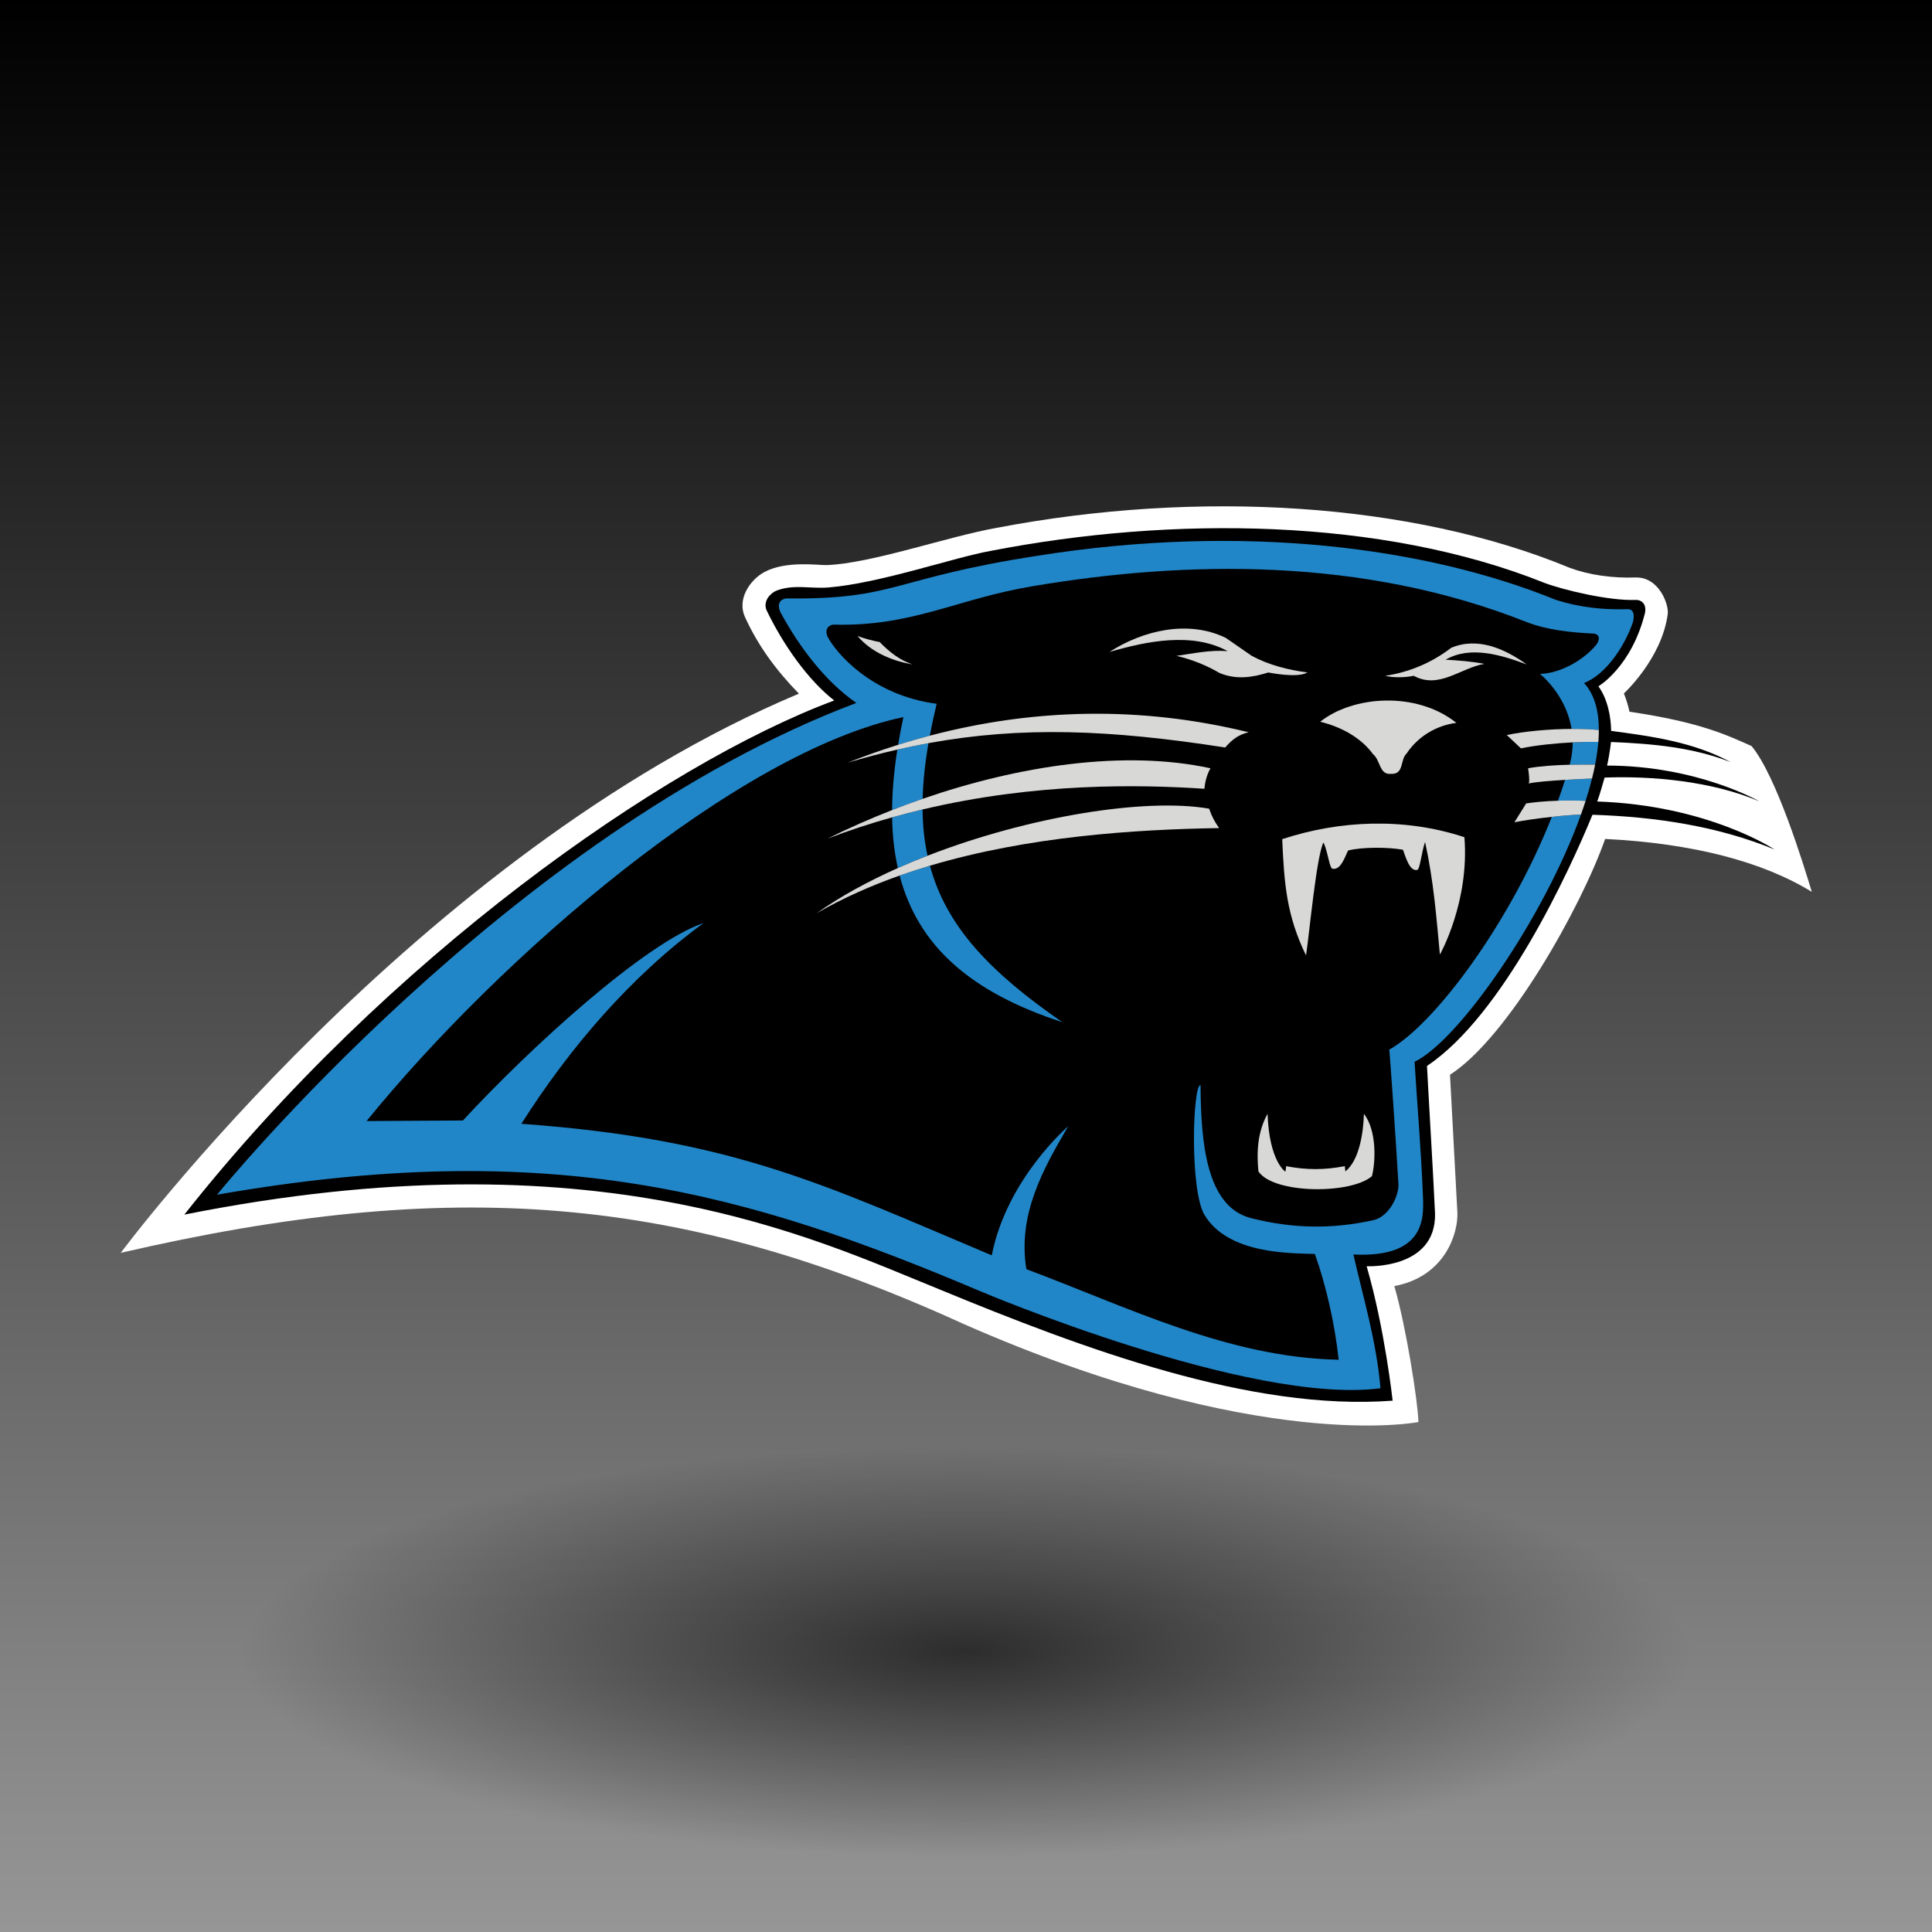 <?xml version="1.0" encoding="UTF-8" standalone="no"?>
<!-- Created with Inkscape (http://www.inkscape.org/) -->
<svg id="svg3837" xmlns:rdf="http://www.w3.org/1999/02/22-rdf-syntax-ns#" xmlns="http://www.w3.org/2000/svg" height="256" width="256" version="1.1" xmlns:cc="http://creativecommons.org/ns#" xmlns:xlink="http://www.w3.org/1999/xlink" xmlns:dc="http://purl.org/dc/elements/1.1/">
 <defs id="defs3839">
  <linearGradient id="linearGradient4389" y2="924.36" gradientUnits="userSpaceOnUse" x2="255.5" gradientTransform="matrix(1.004 0 0 1.004 795.86 -1056)" y1="924.36" x1=".498">
   <stop id="stop4393" offset="0"/>
   <stop id="stop4395" stop-color="#969696" offset="1"/>
  </linearGradient>
  <radialGradient id="radialGradient4421" gradientUnits="userSpaceOnUse" cy="208.25" cx="139" gradientTransform="matrix(1 0 0 .319 0 141.88)" r="85.5">
   <stop id="stop4417" stop-opacity=".652" offset="0"/>
   <stop id="stop4419" stop-opacity="0" offset="1"/>
  </radialGradient>
  <filter id="filter4515" height="1.512" width="1.163" y="-.256" x="-.082">
   <feGaussianBlur id="feGaussianBlur4517" stdDeviation="5.816"/>
  </filter>
 </defs>
 <g id="layer1" transform="translate(0 -796.36)">
  <rect id="rect3845" transform="rotate(90)" height="256" width="256" y="-256" x="796.36" fill="url(#linearGradient4389)"/>
  <path id="path4413" d="m224.5 208.25a85.5 27.25 0 1 1 -171 0 85.5 27.25 0 1 1 171 0z" transform="matrix(1.123 0 0 1 -28.07 806.86)" filter="url(#filter4515)" fill="url(#radialGradient4421)"/>
  <g id="g4704" transform="matrix(.609 0 0 .609 16 863.45)">
   <path id="path4706" fill="#fff" d="m354.83 52.161c-5.396-2.391-11.161-5.195-26.565-7.47-0.251-1.226-0.654-2.546-1.214-3.981 0 0 8.278-7.576 9.542-17.314 0.255-1.956-1.853-8.087-7.055-7.912-4.969 0.167-9.986-0.523-14.218-2.079-34.407-14.252-80.816-17.113-124.79-8.711-10.615 1.885-27.222 7.74-36.923 8.092-1.793 0.064-8.856-1.032-13.576 1.523-3.187 1.728-5.974 5.927-4.214 9.785 2.816 6.163 6.679 11.48 11.733 16.665-83.16 34.994-147.55 121.67-147.55 121.67 72.211-16.709 121.9-12.591 183.39 15.476 64.351 28.317 98.959 21.333 98.959 21.333-0.155-4.649-2.654-20.592-5.244-29.58 11.073-2.074 13.879-11.52 13.719-15.933-0.007-0.255-1.447-27.133-1.609-30.045 12.625-8.126 28.47-36.306 33.758-51.308 19.125 0.956 34.262 4.937 44.965 11.515-1.814-5.99-7.716-25.233-13.107-31.725z"/>
   <g id="g4708">
    <path id="path4710" d="m321.25 64.226c0.472-1.263 1.283-4.047 1.602-5.205 10.323-0.391 23.356 0.769 33.657 5.167 0 0-13.368-7.745-33.117-7.782 0.172-0.634 0.688-3.479 0.855-5.126 9.089 0.359 17.984 1.194 26.059 4.389-8.133-4.396-17.048-5.603-26.025-6.807-0.059-3.013-0.723-6.871-2.772-9.701 0 0 7.229-4.231 10.144-16.012 0.364-2.049-0.929-2.835-2.01-2.782-5.814 0.224-15.727-2.147-19.884-3.71-35.48-14.219-81.29-14.568-120.39-6.977-8.04 1.42-24.157 7.064-35.397 7.976-3.919 0.315-7.418-0.747-11.222 0.659-1.315 0.482-3.072 2.251-2.251 4.256 3.494 7.353 9.055 15.294 14.739 19.668-37.52 13.996-97.549 56.301-141.4 111.87 89.563-17.869 136.77 5.131 164.3 16.272 31.44 12.977 67.773 26.531 98.595 24.211 0 0-1.668-15.486-5.654-29.249 0 0 15.146 0.759 14.881-11.476-0.546-11.507-1.207-21.69-1.75-32.109 16.523-10.996 30.942-42.294 36.004-54.645 13.611 0.423 27.244 2.458 39.604 7.549 0.001 0.002-14.458-9.633-38.576-10.437z"/>
    <g id="g4712" fill="#2186c8">
     <path id="path4714" d="m169.08 78.704c2.108-0.936 4.266-1.826 6.455-2.678-0.676-3.155-1.04-6.49-1.079-10.07-2.192 0.521-4.401 1.091-6.625 1.715 0.064 3.949 0.487 7.618 1.249 11.033z"/>
     <path id="path4716" d="m175.74 51.532c-2.244 0.408-4.5 0.875-6.772 1.396-0.737 4.688-1.113 9.067-1.14 13.161 2.192-0.855 4.406-1.676 6.645-2.448 0.097-3.759 0.52-7.774 1.267-12.109z"/>
     <path id="path4718" d="m204.84 112.22c-15.792-10.913-25.238-20.877-28.777-34.025-2.221 0.661-4.42 1.376-6.595 2.143 4.059 15.477 15.687 25.496 35.372 31.882z"/>
     <path id="path4720" d="m312.71 64.054c1.932-0.064 3.996-0.066 6.011 0.039 0.531-1.661 0.998-3.283 1.391-4.865-1.096 0.047-3.455 0.147-5.863 0.292-0.477 1.512-0.988 3.025-1.539 4.534z"/>
     <path id="path4722" d="m315.91 51.36c0 1.479-0.182 3.037-0.599 4.654-0.025 0.074-0.044 0.138-0.064 0.209 2.143-0.046 3.14-0.007 5.553-0.069 0.329-1.7 0.57-3.337 0.693-4.897-1.602-0.032-3.529 0-5.583 0.103z"/>
     <path id="path4724" d="m327.95 22.379c-5.303 0.182-10.537-0.386-15.658-2.01-28.136-11.448-68.007-16.736-112.84-9.61-31.529 4.853-30.696 9.562-54.542 9.281-1.548 0.118-2.255 1.381-1.248 3.231 3.991 7.325 9.563 14.79 16.387 19.506-75.44 28.457-139.1 107-139.1 107 72.646-12.699 115.5-0.442 166.1 21.012 0 0 58.557 24.826 87.046 21.098-0.904-10.303-3.735-19.641-5.905-29.101 15.552 0.757 15.326-7.868 15.144-12.488-0.398-10.242-1.214-19.486-1.831-29.438 9.694-4.668 28.167-31.372 36.203-53.789-1.538 0.039-3.882 0.231-6.335 0.499-9.244 23.339-25.545 45.152-35.36 50.632 0.197 2.003 1.396 19.165 1.998 29.406 0.012 2.659-2.146 6.957-5.456 7.708-9.035 1.99-17.56 1.873-26.777-0.479-9.578-2.581-10.755-16.324-10.841-28.917-1.671-0.169-2.423 22.558 0.855 28.247 5.183 8.615 18.786 8.315 24.025 8.502 2.528 7.106 4.337 15.304 5.182 23.015-24.101-0.481-45.848-11.448-67.958-19.702-1.926-11.866 3.615-21.747 9.097-31.084 0 0-13.333 11.382-16.625 28.072-36.29-15.3-56.22-25.31-102.35-28.62 10.42-16.39 23.61-31.93 39.64-43.676-12.66 4.266-37.699 27.066-52.352 42.956l-20.965 0.121c29.209-35.955 80.704-80.311 116.81-87.896-0.447 2.069-0.828 4.079-1.155 6.038 2.293-0.715 4.588-1.378 6.893-1.985 0.417-2.234 0.909-4.539 1.489-6.944-14.328-1.877-22.042-11.286-23.752-14.641-0.673-1.7 0.32-2.469 1.224-2.587 17.211 0.482 26.853-5.581 43.327-8.345 33.557-5.667 71.993-6.337 107.59 7.799 4.458 1.718 9.559 2.261 14.621 2.501 1.46 0.226 1.18 1.511 0.556 2.378-2.934 3.6-8.173 6.328-12.287 6.387 2.595 2.211 5.961 6.433 6.875 11.984 2.089-0.01 4.104 0.064 5.927 0.236-0.005-4.271-0.983-7.814-3.224-10.229 4.684-1.84 8.679-7.735 10.557-13.004 0.372-1.127 0.559-3.009-0.984-3.063z"/>
    </g>
    <g id="g4726" fill="#d8d8d7">
     <path id="path4728" d="m305.91 34.405c-4.885-3.494-10.729-6.025-16.449-3.615-4.281 3.315-9.34 5.359-14.338 6.084 1.625 0.422 4.155 0.422 6.205 0 5.48 3.012 10.242-1.748 15.363-2.59-2.712-0.543-5.907-0.784-8.436-0.904 5.359-3.133 12.168-1.025 17.655 1.025z"/>
     <path id="path4730" d="m168.97 52.928c2.273-0.521 4.529-0.988 6.772-1.396 20.184-3.696 39.518-2.968 64.557 0.944 1.543-1.789 2.988-2.836 5.119-3.313-23.438-5.75-46.752-5.219-69.386 0.74-2.305 0.607-4.6 1.271-6.893 1.985-3.693 1.157-7.364 2.459-11.016 3.899 3.687-1.095 7.289-2.044 10.847-2.859z"/>
     <path id="path4732" d="m160.3 28.198c2.951 3.558 7.649 5.484 12.048 6.207-2.772-0.845-5.18-2.772-7.229-4.88-1.062-0.158-3.753-0.853-4.819-1.327z"/>
     <path id="path4734" d="m258.19 36.149c-4.152-0.541-8.431-1.627-12.107-3.612l-5.664-3.917c-8.193-3.976-18.012-1.626-25.303 3.072 8.075-2.349 18.014-4.396 25.725-0.182-3.794-0.3-7.347 0.481-11.144 1.027 3.374 0.782 6.504 2.049 9.396 3.735 3.615 1.506 7.17 0.963 10.603-0.123 0.002 0 6.32 1.317 8.494 0z"/>
     <path id="path4736" d="m276.36 58.21c2.921 0.163 1.958-3.081 3.403-4.408 2.472-3.735 6.507-6.143 10.844-6.686-8.73-6.949-22.501-5.919-29.64-0.241 4.517 1.083 8.854 3.418 11.5 7.047 1.625 1.296 1.355 4.549 3.893 4.288z"/>
     <path id="path4738" d="m252.71 72.418c0.423 9.76 0.963 16.628 5.18 25.3 0.728-4.757 2.266-21.604 3.794-24.578 1.027 2.108 1.258 5.671 2.027 5.733 1.732 0.224 2.529-2.33 3.335-3.986 3.015-0.784 8.89-0.747 11.939-0.16 0.627 1.725 1.447 4.684 3.064 4.394 0.648-0.057 0.919-3.696 1.745-6.099 1.868 8.615 2.442 16.137 3.224 24.509 0 0 6.46-11.407 5.332-25.536-13.131-4.336-27.172-3.675-39.64 0.423z"/>
     <path id="path4740" d="m266.45 144.71-0.123-1.145c-4.389 0.85-8.375 0.857-12.771 0 0 0.422-0.076 0.688-0.16 1.207 0 0-3.514-2.249-3.877-12.594-2.167 3.917-2.408 8.256-1.985 12.532 3.322 4.958 20.201 4.983 24.7 1.027 0.762-2.938 1.143-9.819-1.75-13.559-0.117 4.46-1.115 10.21-4.034 12.532z"/>
     <path id="path4742" d="m153.79 72.296c4.71-1.799 9.401-3.327 14.041-4.625 2.224-0.625 4.433-1.194 6.625-1.715 24.75-5.868 47.273-5.431 61.326-4.502 0.221-2.771 1.325-4.458 1.325-4.458-18.685-4.059-41.602-0.622-62.631 6.645-2.239 0.771-4.453 1.592-6.645 2.448-4.847 1.897-9.56 3.978-14.041 6.207z"/>
     <path id="path4744" d="m151.42 88.523c5.686-3.268 11.758-5.961 18.046-8.188 2.175-0.767 4.374-1.482 6.595-2.143 21.403-6.377 44.531-7.888 62.916-8.183-1.002-1.447-1.607-2.57-2.167-4.221-13.92-2.418-39.316 1.698-61.272 10.237-2.189 0.853-4.347 1.742-6.455 2.678-6.497 2.896-12.533 6.189-17.663 9.82z"/>
     <path id="path4746" d="m301.57 49.765 3.074 2.892c3.426-0.693 7.559-1.111 11.269-1.297 2.055-0.103 3.981-0.135 5.583-0.103 0.074-0.887 0.108-1.75 0.108-2.581v-0.005c-1.824-0.172-3.838-0.246-5.927-0.236-4.92 0.021-10.208 0.512-14.107 1.33z"/>
     <path id="path4748" d="m306.33 60.309c1.327-0.327 4.752-0.595 7.922-0.789 2.487-0.15 4.821-0.253 5.868-0.297 0.255-1.03 0.481-2.04 0.678-3.027-1.823 0.015-3.661-0.02-5.548 0.027-3.317 0.086-6.581 0.31-9.038 0.774-0.001 0 0.452 2.86 0.118 3.312z"/>
     <path id="path4750" d="m312.71 64.054c-2.806 0.093-5.317 0.329-6.924 0.592l-2.551 4.099c2.064-0.42 5.185-0.858 8.138-1.18 2.453-0.268 4.797-0.459 6.335-0.499 0.359-1.003 0.698-1.993 1.013-2.974-2.015-0.104-4.079-0.102-6.011-0.038z"/>
    </g>
   </g>
  </g>
 </g>
</svg>
